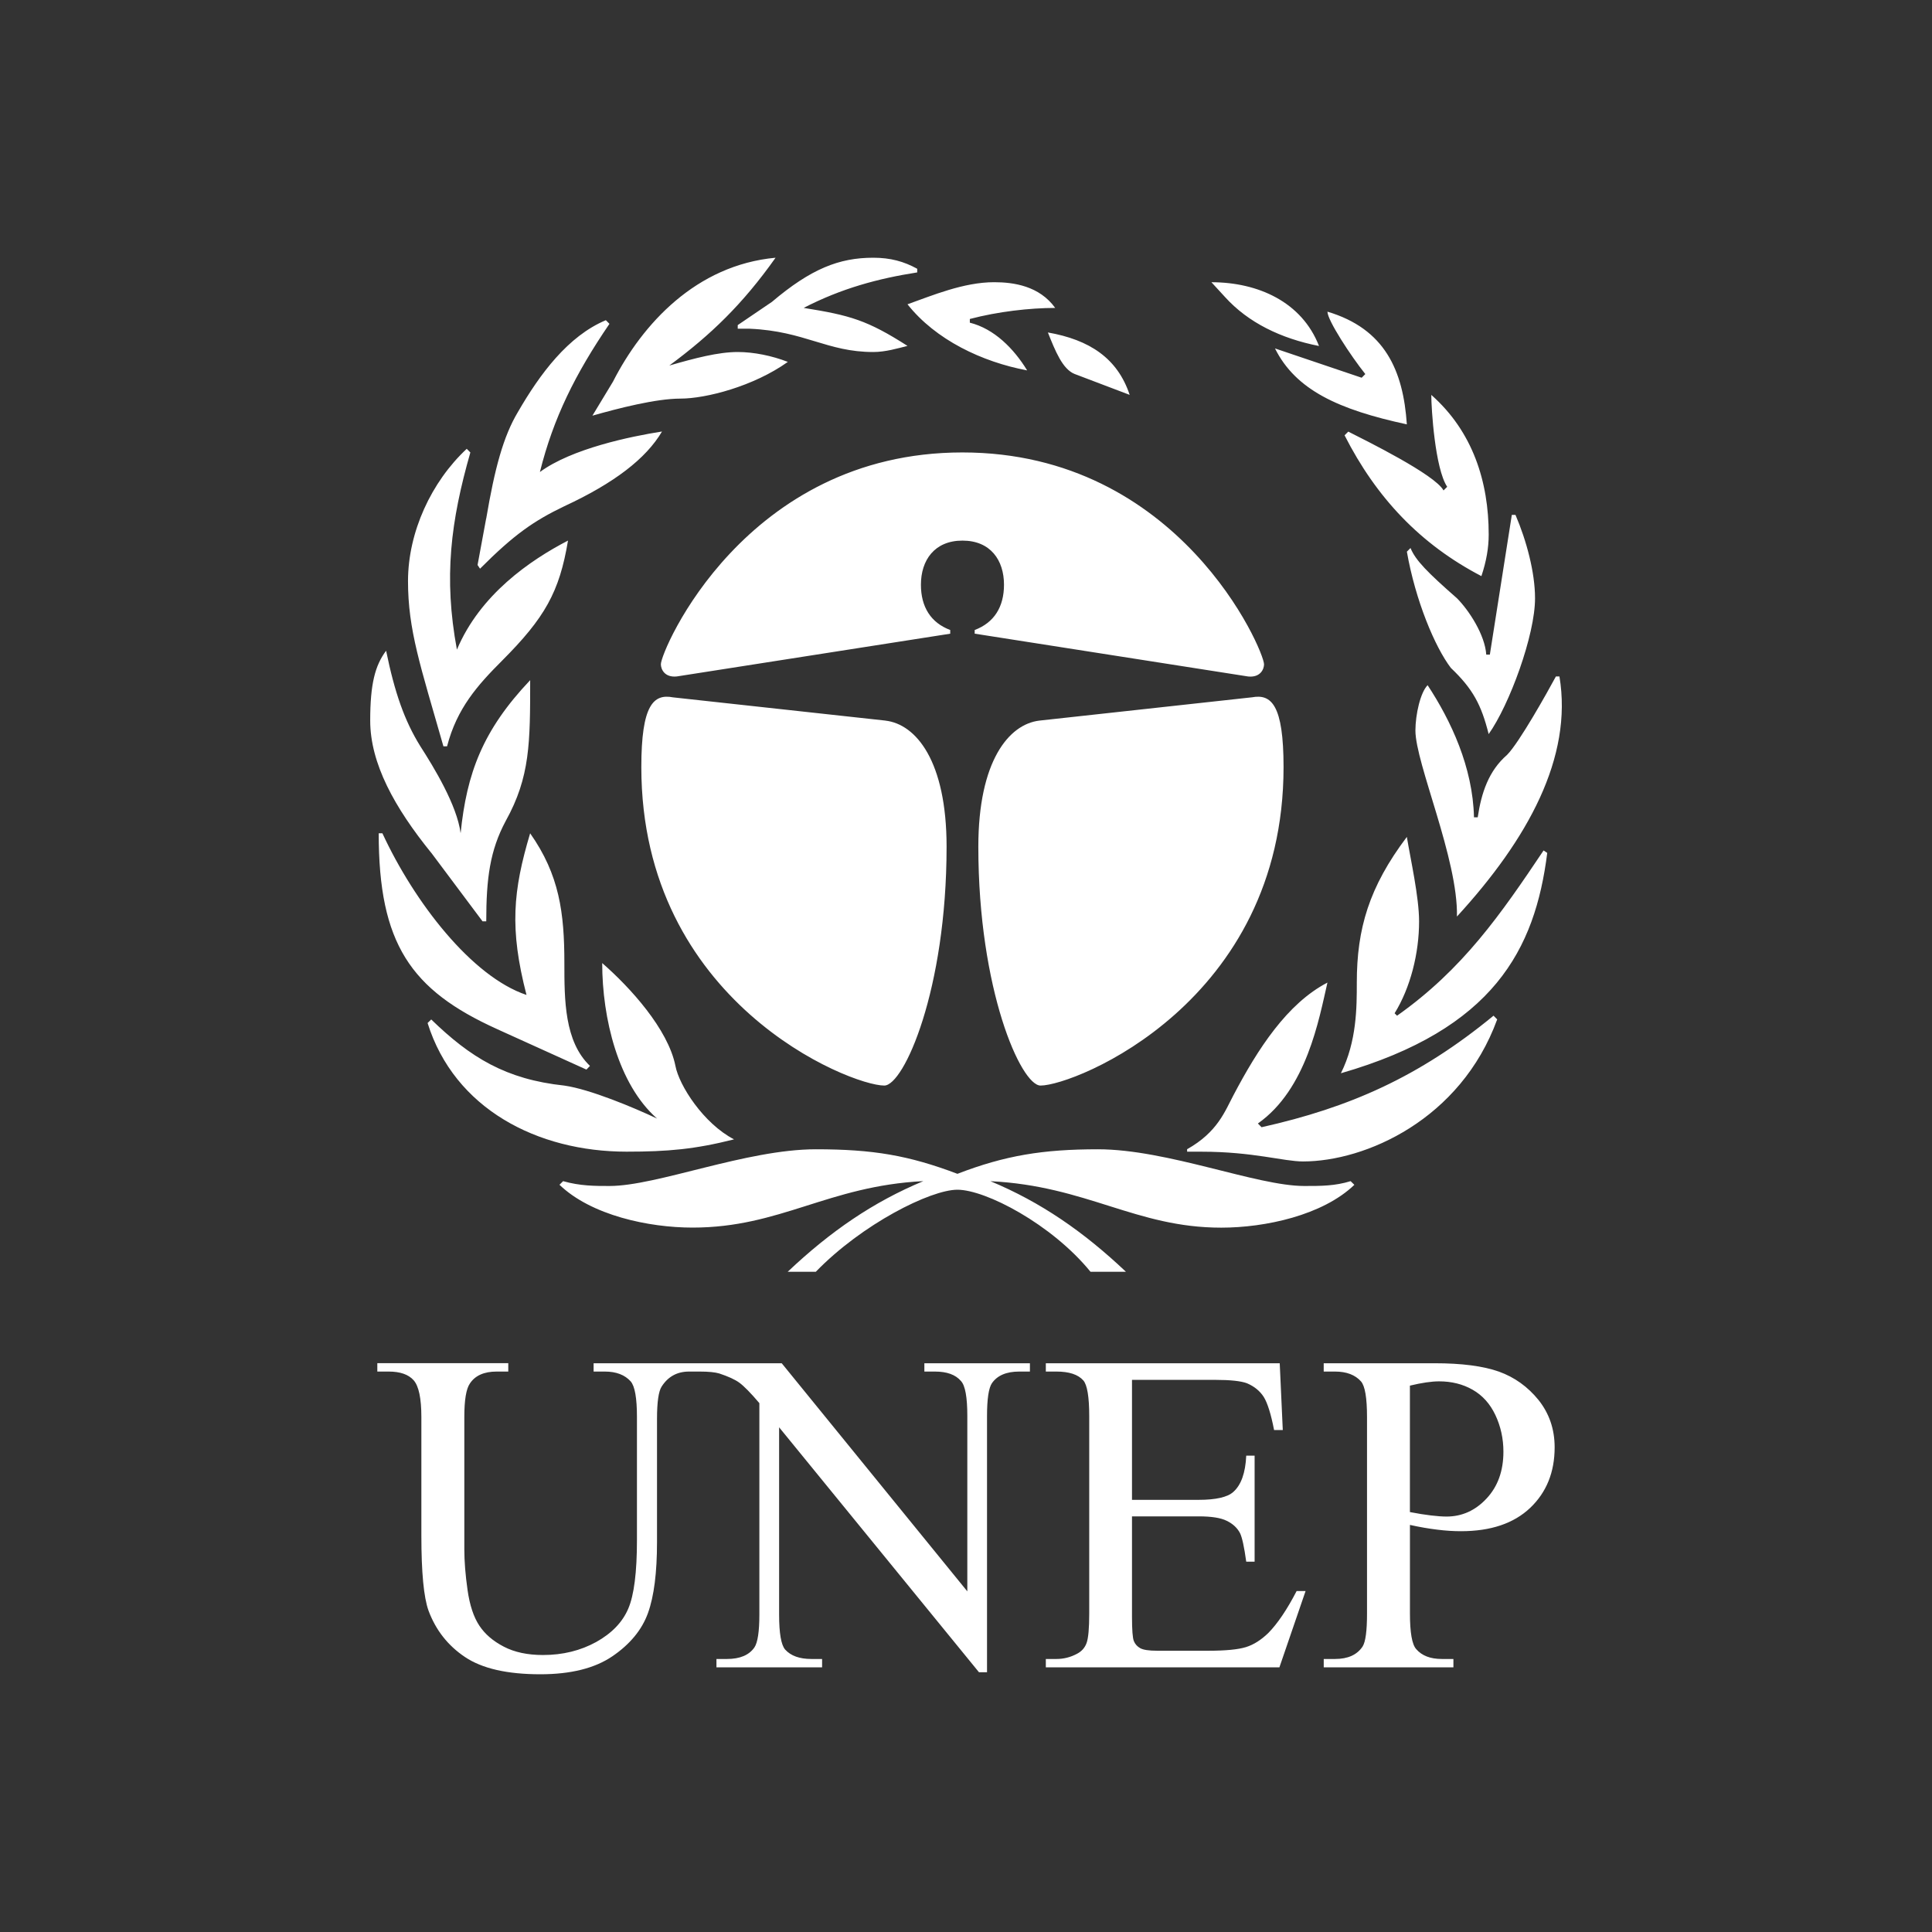 <svg xmlns="http://www.w3.org/2000/svg" viewBox="0 0 60 60" enable-background="new 0 0 60 60"><rect x="0" y="0" width="60" height="60" fill="#333333" stroke="none"/><g fill="#fff"><path fill-rule="evenodd" clip-rule="evenodd" d="M13.393 26.486c-1.14-1.406-1.896-2.777-1.896-4.107 0-1.142.152-1.713.494-2.17.265 1.294.568 2.17 1.064 2.968.415.646 1.137 1.825 1.25 2.7.19-1.864.682-3.194 2.16-4.754 0 1.94 0 3.005-.758 4.37-.492.917-.606 1.79-.606 3.12h-.115l-1.592-2.128zm2.048 5.475c-2.692-1.215-3.68-2.66-3.68-6.082h.115c.986 2.13 2.768 4.448 4.475 5.02-.532-2.055-.42-3.233.113-5.02.91 1.292 1.063 2.472 1.063 4.03 0 1.142 0 2.434.795 3.194l-.11.114-2.77-1.255zm-.947-18.024l.113.115c-.608 2.13-.835 3.878-.417 6.123.72-1.712 2.273-2.776 3.45-3.387-.266 1.6-.722 2.4-2.048 3.73-.76.76-1.403 1.48-1.708 2.66h-.113c-.718-2.51-1.1-3.613-1.1-5.135.002-1.52.723-3.078 1.823-4.104zM13.28 31.77l.112-.11c1.214 1.178 2.313 1.86 4.135 2.054.795.113 2.16.684 2.88 1.025-1.212-1.064-1.705-3.12-1.705-4.83.872.76 2.046 2.052 2.274 3.193.115.61.873 1.79 1.82 2.282-1.212.306-2.048.382-3.337.382-2.77 0-5.347-1.332-6.18-3.996zm1.82-15.666c.265-1.56.53-2.548.985-3.31.683-1.18 1.555-2.357 2.73-2.85l.112.113c-1.063 1.558-1.743 2.928-2.16 4.602.985-.725 2.807-1.104 3.792-1.258-.495.84-1.48 1.6-3.033 2.32-.95.457-1.557.876-2.618 1.94l-.077-.114.267-1.444zm9.365 23.39c1.328-1.256 2.655-2.166 4.21-2.813-2.96.15-4.437 1.443-7.168 1.443-1.364 0-3.147-.382-4.132-1.33l.113-.112c.53.15.985.15 1.44.15 1.48 0 4.246-1.14 6.41-1.14 1.78 0 2.882.19 4.396.762 1.48-.57 2.656-.762 4.363-.762 2.16 0 4.928 1.14 6.408 1.14.532 0 .947 0 1.44-.15l.116.114c-.986.947-2.77 1.33-4.134 1.33-2.655 0-4.172-1.295-7.168-1.443 1.554.647 2.882 1.558 4.208 2.813h-1.1c-1.212-1.484-3.26-2.548-4.134-2.548-.833 0-2.958 1.063-4.397 2.548h-.87zm-5.424-27.65c.912-1.786 2.582-3.612 5.045-3.84-1.024 1.445-2.01 2.395-3.3 3.348.8-.23 1.52-.42 2.126-.42.494 0 1.063.115 1.555.307-1.06.757-2.54 1.14-3.336 1.14-.76 0-1.935.303-2.733.53l.644-1.065zM27.5 22.38c.948.11 1.897 1.254 1.897 3.915 0 4.45-1.327 7.418-1.935 7.418-1.062 0-7.545-2.587-7.545-9.89 0-1.937.38-2.282.985-2.166l6.598.722zm-6.484-1.372c-.378.038-.492-.227-.492-.38 0-.417 2.615-6.577 9.364-6.577 6.752 0 9.368 6.16 9.368 6.58 0 .15-.114.416-.493.378l-8.493-1.33v-.114c.606-.228.91-.72.91-1.406 0-.76-.417-1.37-1.29-1.37-.87 0-1.29.61-1.29 1.37 0 .686.305 1.18.91 1.406v.115l-8.493 1.328zm2.275-10.8h-.38v-.112l1.063-.722c1.213-1.027 2.086-1.37 3.147-1.37.53 0 .948.114 1.364.343v.113c-1.213.19-2.35.494-3.526 1.102 1.44.23 1.973.38 3.224 1.18-.305.077-.684.19-1.062.19-1.44 0-2.123-.647-3.83-.723zm9.48-.645c-.795 0-1.782.114-2.652.343v.115c.756.19 1.363.8 1.78 1.482-1.404-.264-2.843-.95-3.716-2.053.76-.27 1.743-.686 2.69-.686.608 0 1.405.115 1.898.8zm6.104 12.094c.608-.116.987.23.987 2.166 0 7.303-6.485 9.89-7.547 9.89-.607 0-1.932-2.968-1.932-7.418 0-2.66.948-3.804 1.896-3.916l6.598-.723zm-5.5-10.042c-.378-.15-.604-.72-.832-1.29 1.288.226 2.162.797 2.54 1.938l-1.707-.648zm3.946 24.152h-.454v-.077c.947-.532 1.174-1.18 1.438-1.675.76-1.445 1.67-2.85 2.92-3.5-.264 1.143-.645 3.31-2.16 4.376l.114.116c2.73-.61 4.892-1.562 7.204-3.464l.114.115c-1.138 3.118-4.097 4.412-6.03 4.412-.605 0-1.552-.303-3.146-.303zm.302-27.002c1.442 0 2.808.61 3.34 1.98-1.176-.23-2.2-.724-2.922-1.524l-.418-.455zm4.665 2.966l.113-.114c-.454-.568-1.176-1.672-1.176-1.938 1.784.532 2.353 1.825 2.466 3.5-2.123-.458-3.45-1.066-4.095-2.358l2.692.91zm1.403 14.26c.113.686.38 1.865.38 2.625 0 .987-.267 2.055-.76 2.852l.076.076c2.047-1.447 3.224-3.155 4.55-5.132l.114.076c-.378 3.004-1.668 5.475-6.408 6.843.494-.988.494-2.053.494-2.814 0-1.673.378-2.966 1.554-4.526zm2.314-8.1c-1.895-.987-3.262-2.433-4.248-4.372l.115-.115c.53.27 2.693 1.333 2.958 1.827l.114-.113c-.38-.57-.494-2.435-.494-2.854 1.29 1.14 1.783 2.7 1.783 4.336 0 .418-.074.834-.226 1.29zm.227 4.908c-.227-.91-.492-1.408-1.174-2.056-.493-.646-1.1-2.09-1.366-3.61l.113-.114c.153.38.53.76 1.442 1.56.378.38.87 1.14.91 1.75h.112l.682-4.338h.114c.342.797.607 1.787.607 2.587.003 1.14-.794 3.31-1.44 4.22zm-1.896-1.52c.723 1.1 1.404 2.545 1.44 4.104h.116c.113-.76.34-1.445.91-1.938.378-.38 1.25-1.94 1.518-2.437h.11c.42 2.512-.983 5.058-3.183 7.456.038-1.788-1.29-4.755-1.29-5.78.002-.495.154-1.18.38-1.406z"/><path d="M18.435 42.595v-.258h3.32v.258H21.4c-.37 0-.653.155-.852.466-.095.145-.144.48-.144 1.004v3.83c0 .942-.092 1.676-.28 2.198-.187.52-.557.97-1.104 1.343-.548.374-1.296.56-2.24.56-1.028 0-1.808-.178-2.34-.536-.532-.356-.908-.838-1.132-1.44-.148-.412-.222-1.188-.222-2.326v-3.686c0-.58-.08-.962-.24-1.143-.16-.18-.418-.27-.774-.27h-.354v-.26h4.067v.26h-.36c-.388 0-.667.122-.83.368-.118.167-.175.515-.175 1.044v4.11c0 .367.033.787.1 1.26.067.474.19.843.365 1.107.176.266.428.482.76.654.33.173.738.26 1.218.26.617 0 1.167-.137 1.654-.405.483-.27.815-.614.994-1.034.18-.42.27-1.13.27-2.133v-3.82c0-.588-.065-.958-.195-1.106-.182-.202-.448-.305-.803-.305h-.352zM21.727 42.337h2.55l5.764 7.084v-5.447c0-.578-.064-.94-.196-1.084-.17-.2-.44-.295-.81-.295h-.328v-.258h3.278v.258h-.333c-.396 0-.68.12-.847.362-.1.148-.152.486-.152 1.016v7.96h-.25l-6.207-7.607v5.817c0 .58.063.942.188 1.086.177.195.447.292.814.292h.333v.26H22.25v-.26h.326c.403 0 .688-.12.854-.36.1-.15.153-.488.153-1.02v-6.565c-.27-.32-.482-.532-.62-.634-.142-.103-.35-.196-.623-.287-.134-.04-.338-.06-.61-.06v-.26zM35.155 42.854v3.725h2.07c.537 0 .895-.083 1.076-.245.242-.214.378-.59.402-1.128h.26V48.5h-.26c-.063-.46-.128-.754-.192-.885-.084-.162-.22-.29-.41-.383-.188-.095-.48-.14-.876-.14h-2.07v3.113c0 .417.02.67.058.76.037.093.103.166.193.218.094.055.27.082.53.082h1.596c.532 0 .92-.038 1.16-.112.242-.075.472-.222.696-.438.285-.29.58-.724.88-1.304h.278l-.813 2.37h-7.254v-.26h.33c.224 0 .435-.053.636-.16.146-.075.247-.188.3-.337.054-.148.082-.454.082-.916V43.98c0-.6-.063-.97-.182-1.108-.165-.187-.445-.277-.836-.277h-.33v-.258h7.264l.095 2.075h-.27c-.097-.5-.205-.842-.322-1.03-.12-.185-.292-.327-.524-.425-.186-.068-.514-.104-.98-.104h-2.585zM43.787 47.357v2.75c0 .594.065.963.194 1.107.176.205.44.307.796.307h.36v.26h-4.027v-.26h.352c.398 0 .682-.128.855-.387.092-.146.137-.486.137-1.025v-6.1c0-.595-.062-.965-.187-1.108-.18-.203-.45-.306-.806-.306h-.352v-.258h3.448c.843 0 1.508.088 1.994.26.486.175.896.47 1.23.882.33.415.5.902.5 1.47 0 .77-.253 1.397-.76 1.88-.51.483-1.225.724-2.15.724-.228 0-.473-.015-.736-.048-.263-.032-.544-.08-.847-.147zm0-.398c.247.048.464.082.65.104.19.023.354.035.486.035.48 0 .896-.187 1.243-.56.35-.373.524-.86.524-1.454 0-.407-.084-.787-.25-1.14-.166-.35-.4-.61-.707-.785-.304-.173-.65-.26-1.04-.26-.234 0-.537.044-.907.133v3.926z"/></g></svg>